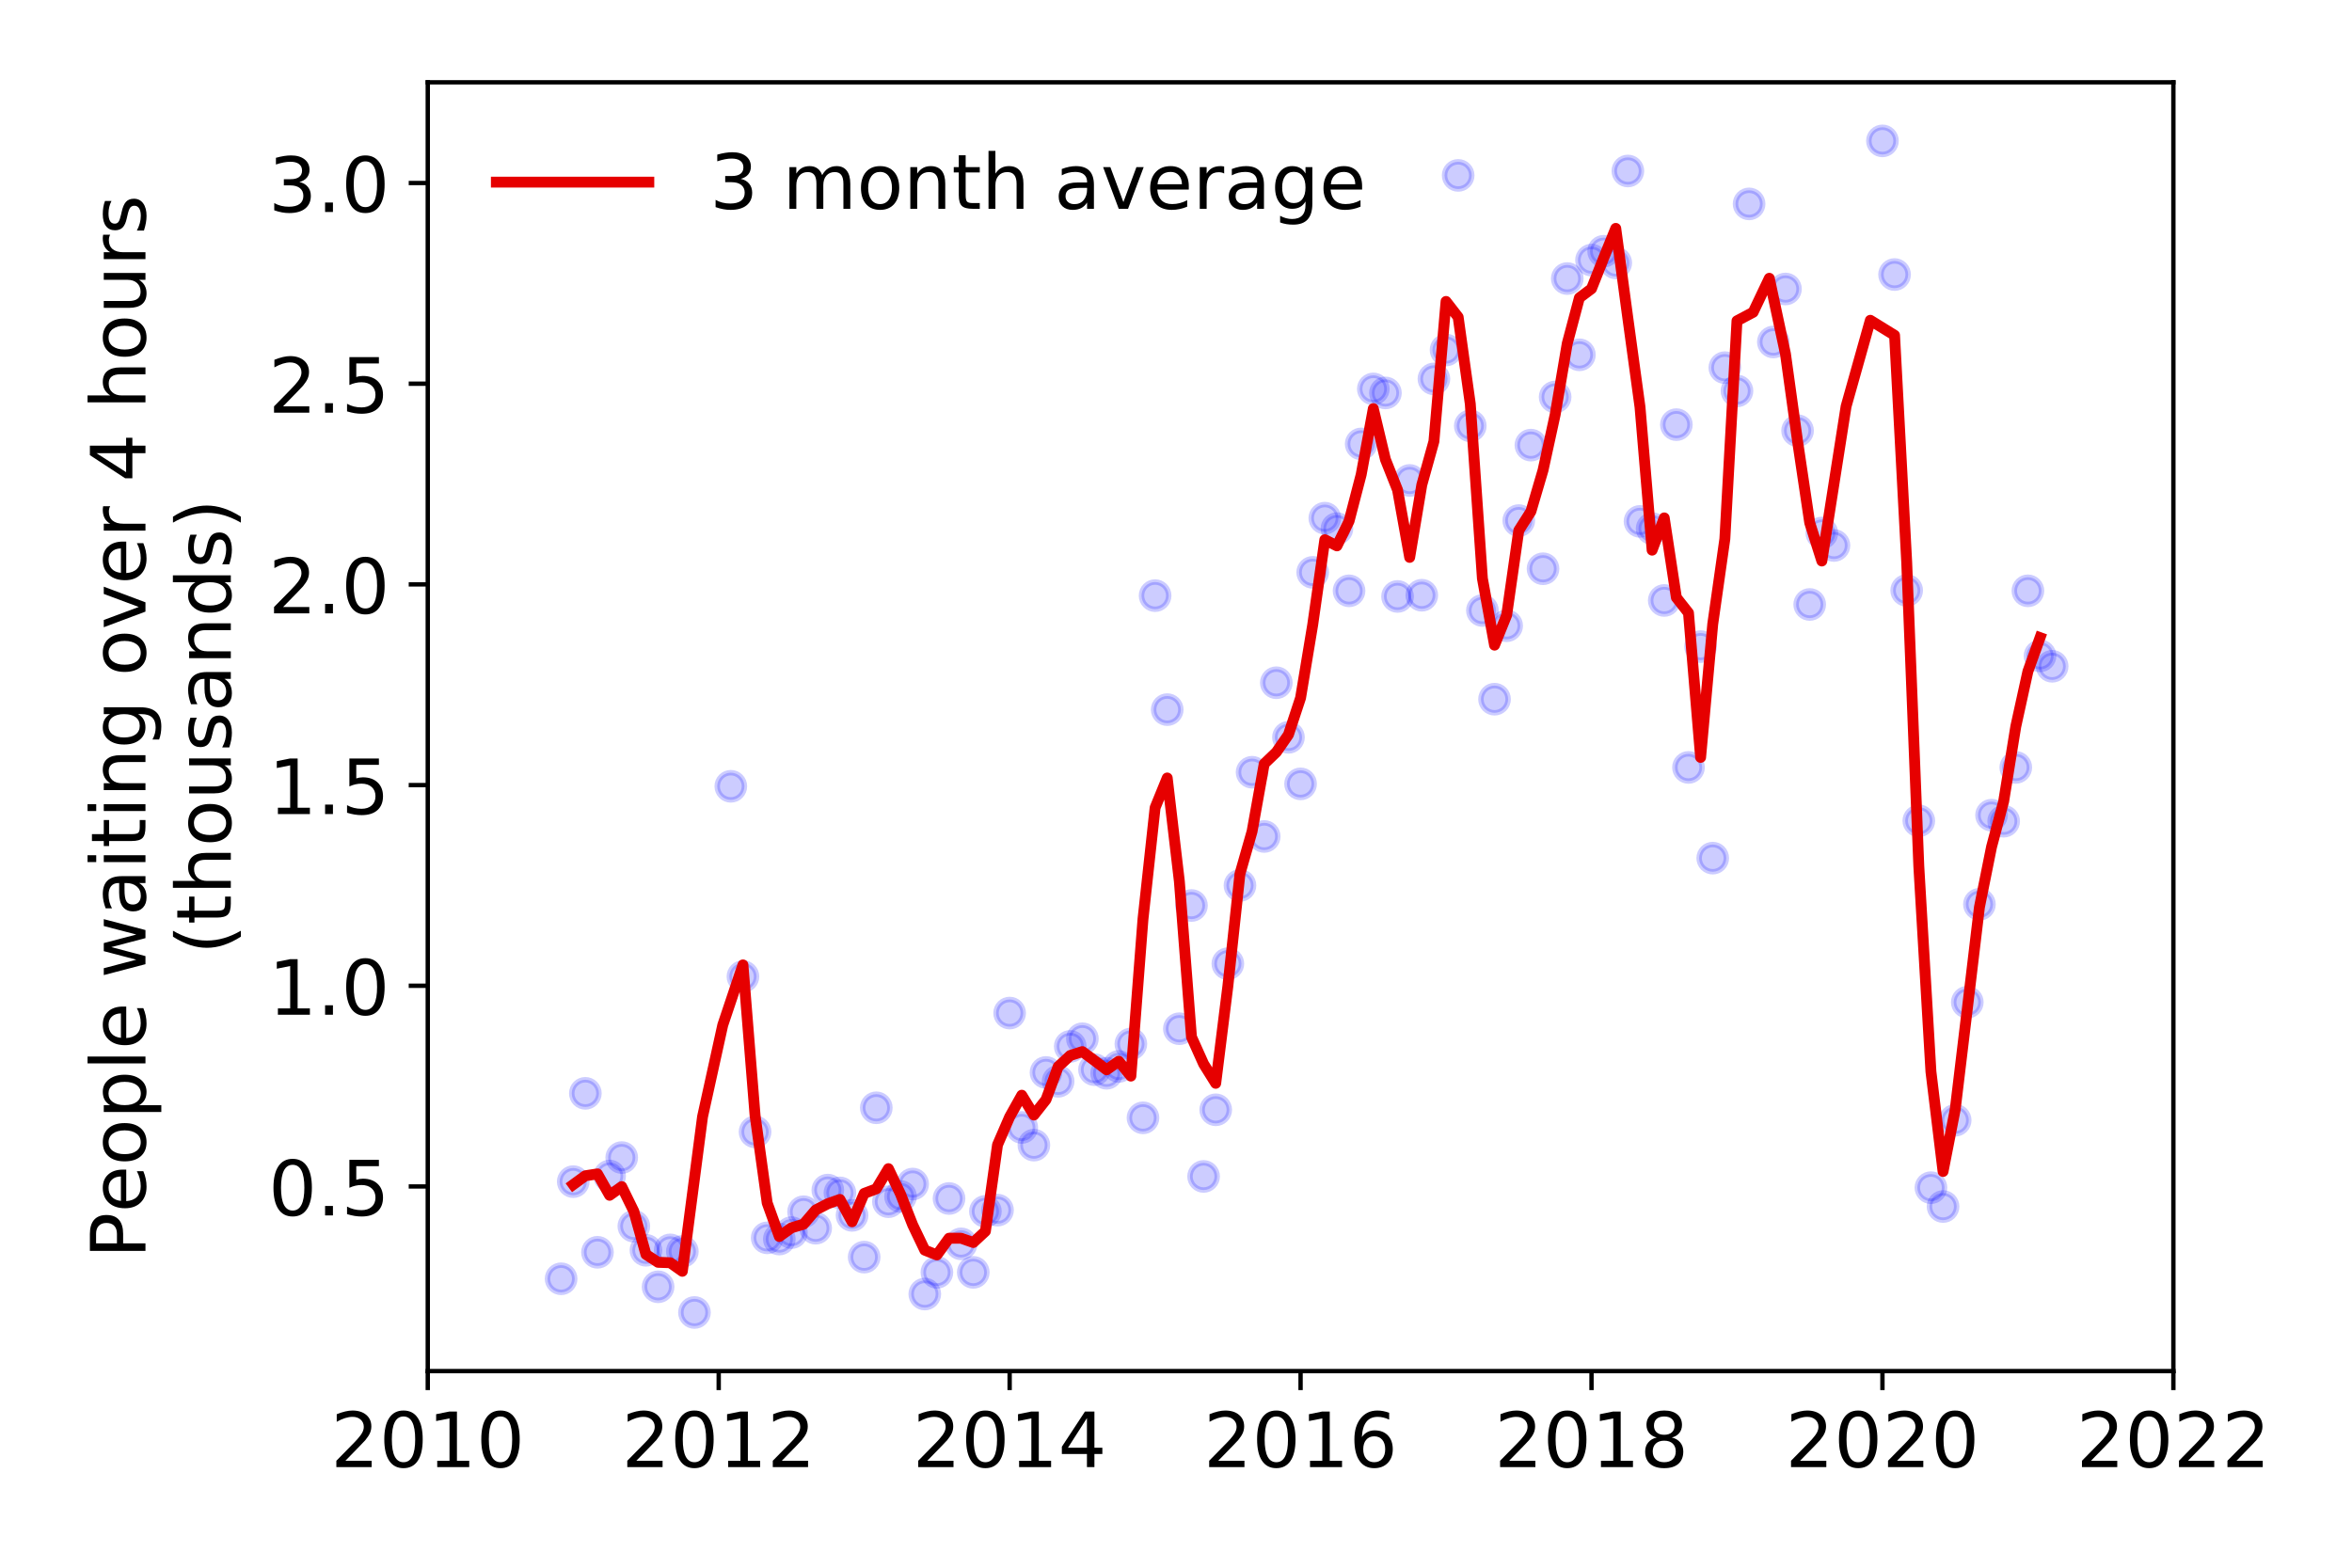 <?xml version="1.0" encoding="utf-8" standalone="no"?>
<!DOCTYPE svg PUBLIC "-//W3C//DTD SVG 1.1//EN"
  "http://www.w3.org/Graphics/SVG/1.1/DTD/svg11.dtd">
<!-- Created with matplotlib (https://matplotlib.org/) -->
<svg height="288pt" version="1.1" viewBox="0 0 432 288" width="432pt" xmlns="http://www.w3.org/2000/svg" xmlns:xlink="http://www.w3.org/1999/xlink">
 <defs>
  <style type="text/css">
*{stroke-linecap:butt;stroke-linejoin:round;}
  </style>
 </defs>
 <g id="figure_1">
  <g id="patch_1">
   <path d="M 0 288 
L 432 288 
L 432 0 
L 0 0 
z
" style="fill:#ffffff;"/>
  </g>
  <g id="axes_1">
   <g id="patch_2">
    <path d="M 78.57 251.88 
L 399.192 251.88 
L 399.192 15.12 
L 78.57 15.12 
z
" style="fill:#ffffff;"/>
   </g>
   <g id="matplotlib.axis_1">
    <g id="xtick_1">
     <g id="line2d_1">
      <defs>
       <path d="M 0 0 
L 0 3.5 
" id="m58d51efdcd" style="stroke:#000000;stroke-width:0.8;"/>
      </defs>
      <g>
       <use style="stroke:#000000;stroke-width:0.8;" x="78.57" xlink:href="#m58d51efdcd" y="251.88"/>
      </g>
     </g>
     <g id="text_1">
      <!-- 2010 -->
      <defs>
       <path d="M 19.188 8.297 
L 53.609 8.297 
L 53.609 0 
L 7.328 0 
L 7.328 8.297 
Q 12.938 14.109 22.625 23.891 
Q 32.328 33.688 34.812 36.531 
Q 39.547 41.844 41.422 45.531 
Q 43.312 49.219 43.312 52.781 
Q 43.312 58.594 39.234 62.25 
Q 35.156 65.922 28.609 65.922 
Q 23.969 65.922 18.812 64.312 
Q 13.672 62.703 7.812 59.422 
L 7.812 69.391 
Q 13.766 71.781 18.938 73 
Q 24.125 74.219 28.422 74.219 
Q 39.75 74.219 46.484 68.547 
Q 53.219 62.891 53.219 53.422 
Q 53.219 48.922 51.531 44.891 
Q 49.859 40.875 45.406 35.406 
Q 44.188 33.984 37.641 27.219 
Q 31.109 20.453 19.188 8.297 
z
" id="DejaVuSans-50"/>
       <path d="M 31.781 66.406 
Q 24.172 66.406 20.328 58.906 
Q 16.5 51.422 16.5 36.375 
Q 16.5 21.391 20.328 13.891 
Q 24.172 6.391 31.781 6.391 
Q 39.453 6.391 43.281 13.891 
Q 47.125 21.391 47.125 36.375 
Q 47.125 51.422 43.281 58.906 
Q 39.453 66.406 31.781 66.406 
z
M 31.781 74.219 
Q 44.047 74.219 50.516 64.516 
Q 56.984 54.828 56.984 36.375 
Q 56.984 17.969 50.516 8.266 
Q 44.047 -1.422 31.781 -1.422 
Q 19.531 -1.422 13.062 8.266 
Q 6.594 17.969 6.594 36.375 
Q 6.594 54.828 13.062 64.516 
Q 19.531 74.219 31.781 74.219 
z
" id="DejaVuSans-48"/>
       <path d="M 12.406 8.297 
L 28.516 8.297 
L 28.516 63.922 
L 10.984 60.406 
L 10.984 69.391 
L 28.422 72.906 
L 38.281 72.906 
L 38.281 8.297 
L 54.391 8.297 
L 54.391 0 
L 12.406 0 
z
" id="DejaVuSans-49"/>
      </defs>
      <g transform="translate(60.755 269.518)scale(0.14 -0.14)">
       <use xlink:href="#DejaVuSans-50"/>
       <use x="63.623" xlink:href="#DejaVuSans-48"/>
       <use x="127.246" xlink:href="#DejaVuSans-49"/>
       <use x="190.869" xlink:href="#DejaVuSans-48"/>
      </g>
     </g>
    </g>
    <g id="xtick_2">
     <g id="line2d_2">
      <g>
       <use style="stroke:#000000;stroke-width:0.8;" x="132.007" xlink:href="#m58d51efdcd" y="251.88"/>
      </g>
     </g>
     <g id="text_2">
      <!-- 2012 -->
      <g transform="translate(114.192 269.518)scale(0.14 -0.14)">
       <use xlink:href="#DejaVuSans-50"/>
       <use x="63.623" xlink:href="#DejaVuSans-48"/>
       <use x="127.246" xlink:href="#DejaVuSans-49"/>
       <use x="190.869" xlink:href="#DejaVuSans-50"/>
      </g>
     </g>
    </g>
    <g id="xtick_3">
     <g id="line2d_3">
      <g>
       <use style="stroke:#000000;stroke-width:0.8;" x="185.444" xlink:href="#m58d51efdcd" y="251.88"/>
      </g>
     </g>
     <g id="text_3">
      <!-- 2014 -->
      <defs>
       <path d="M 37.797 64.312 
L 12.891 25.391 
L 37.797 25.391 
z
M 35.203 72.906 
L 47.609 72.906 
L 47.609 25.391 
L 58.016 25.391 
L 58.016 17.188 
L 47.609 17.188 
L 47.609 0 
L 37.797 0 
L 37.797 17.188 
L 4.891 17.188 
L 4.891 26.703 
z
" id="DejaVuSans-52"/>
      </defs>
      <g transform="translate(167.629 269.518)scale(0.14 -0.14)">
       <use xlink:href="#DejaVuSans-50"/>
       <use x="63.623" xlink:href="#DejaVuSans-48"/>
       <use x="127.246" xlink:href="#DejaVuSans-49"/>
       <use x="190.869" xlink:href="#DejaVuSans-52"/>
      </g>
     </g>
    </g>
    <g id="xtick_4">
     <g id="line2d_4">
      <g>
       <use style="stroke:#000000;stroke-width:0.8;" x="238.881" xlink:href="#m58d51efdcd" y="251.88"/>
      </g>
     </g>
     <g id="text_4">
      <!-- 2016 -->
      <defs>
       <path d="M 33.016 40.375 
Q 26.375 40.375 22.484 35.828 
Q 18.609 31.297 18.609 23.391 
Q 18.609 15.531 22.484 10.953 
Q 26.375 6.391 33.016 6.391 
Q 39.656 6.391 43.531 10.953 
Q 47.406 15.531 47.406 23.391 
Q 47.406 31.297 43.531 35.828 
Q 39.656 40.375 33.016 40.375 
z
M 52.594 71.297 
L 52.594 62.312 
Q 48.875 64.062 45.094 64.984 
Q 41.312 65.922 37.594 65.922 
Q 27.828 65.922 22.672 59.328 
Q 17.531 52.734 16.797 39.406 
Q 19.672 43.656 24.016 45.922 
Q 28.375 48.188 33.594 48.188 
Q 44.578 48.188 50.953 41.516 
Q 57.328 34.859 57.328 23.391 
Q 57.328 12.156 50.688 5.359 
Q 44.047 -1.422 33.016 -1.422 
Q 20.359 -1.422 13.672 8.266 
Q 6.984 17.969 6.984 36.375 
Q 6.984 53.656 15.188 63.938 
Q 23.391 74.219 37.203 74.219 
Q 40.922 74.219 44.703 73.484 
Q 48.484 72.75 52.594 71.297 
z
" id="DejaVuSans-54"/>
      </defs>
      <g transform="translate(221.066 269.518)scale(0.14 -0.14)">
       <use xlink:href="#DejaVuSans-50"/>
       <use x="63.623" xlink:href="#DejaVuSans-48"/>
       <use x="127.246" xlink:href="#DejaVuSans-49"/>
       <use x="190.869" xlink:href="#DejaVuSans-54"/>
      </g>
     </g>
    </g>
    <g id="xtick_5">
     <g id="line2d_5">
      <g>
       <use style="stroke:#000000;stroke-width:0.8;" x="292.318" xlink:href="#m58d51efdcd" y="251.88"/>
      </g>
     </g>
     <g id="text_5">
      <!-- 2018 -->
      <defs>
       <path d="M 31.781 34.625 
Q 24.75 34.625 20.719 30.859 
Q 16.703 27.094 16.703 20.516 
Q 16.703 13.922 20.719 10.156 
Q 24.75 6.391 31.781 6.391 
Q 38.812 6.391 42.859 10.172 
Q 46.922 13.969 46.922 20.516 
Q 46.922 27.094 42.891 30.859 
Q 38.875 34.625 31.781 34.625 
z
M 21.922 38.812 
Q 15.578 40.375 12.031 44.719 
Q 8.5 49.078 8.5 55.328 
Q 8.5 64.062 14.719 69.141 
Q 20.953 74.219 31.781 74.219 
Q 42.672 74.219 48.875 69.141 
Q 55.078 64.062 55.078 55.328 
Q 55.078 49.078 51.531 44.719 
Q 48 40.375 41.703 38.812 
Q 48.828 37.156 52.797 32.312 
Q 56.781 27.484 56.781 20.516 
Q 56.781 9.906 50.312 4.234 
Q 43.844 -1.422 31.781 -1.422 
Q 19.734 -1.422 13.25 4.234 
Q 6.781 9.906 6.781 20.516 
Q 6.781 27.484 10.781 32.312 
Q 14.797 37.156 21.922 38.812 
z
M 18.312 54.391 
Q 18.312 48.734 21.844 45.562 
Q 25.391 42.391 31.781 42.391 
Q 38.141 42.391 41.719 45.562 
Q 45.312 48.734 45.312 54.391 
Q 45.312 60.062 41.719 63.234 
Q 38.141 66.406 31.781 66.406 
Q 25.391 66.406 21.844 63.234 
Q 18.312 60.062 18.312 54.391 
z
" id="DejaVuSans-56"/>
      </defs>
      <g transform="translate(274.503 269.518)scale(0.14 -0.14)">
       <use xlink:href="#DejaVuSans-50"/>
       <use x="63.623" xlink:href="#DejaVuSans-48"/>
       <use x="127.246" xlink:href="#DejaVuSans-49"/>
       <use x="190.869" xlink:href="#DejaVuSans-56"/>
      </g>
     </g>
    </g>
    <g id="xtick_6">
     <g id="line2d_6">
      <g>
       <use style="stroke:#000000;stroke-width:0.8;" x="345.755" xlink:href="#m58d51efdcd" y="251.88"/>
      </g>
     </g>
     <g id="text_6">
      <!-- 2020 -->
      <g transform="translate(327.94 269.518)scale(0.14 -0.14)">
       <use xlink:href="#DejaVuSans-50"/>
       <use x="63.623" xlink:href="#DejaVuSans-48"/>
       <use x="127.246" xlink:href="#DejaVuSans-50"/>
       <use x="190.869" xlink:href="#DejaVuSans-48"/>
      </g>
     </g>
    </g>
    <g id="xtick_7">
     <g id="line2d_7">
      <g>
       <use style="stroke:#000000;stroke-width:0.8;" x="399.192" xlink:href="#m58d51efdcd" y="251.88"/>
      </g>
     </g>
     <g id="text_7">
      <!-- 2022 -->
      <g transform="translate(381.377 269.518)scale(0.14 -0.14)">
       <use xlink:href="#DejaVuSans-50"/>
       <use x="63.623" xlink:href="#DejaVuSans-48"/>
       <use x="127.246" xlink:href="#DejaVuSans-50"/>
       <use x="190.869" xlink:href="#DejaVuSans-50"/>
      </g>
     </g>
    </g>
   </g>
   <g id="matplotlib.axis_2">
    <g id="ytick_1">
     <g id="line2d_8">
      <defs>
       <path d="M 0 0 
L -3.5 0 
" id="mfbdf3257b6" style="stroke:#000000;stroke-width:0.8;"/>
      </defs>
      <g>
       <use style="stroke:#000000;stroke-width:0.8;" x="78.57" xlink:href="#mfbdf3257b6" y="217.965"/>
      </g>
     </g>
     <g id="text_8">
      <!-- 0.5 -->
      <defs>
       <path d="M 10.688 12.406 
L 21 12.406 
L 21 0 
L 10.688 0 
z
" id="DejaVuSans-46"/>
       <path d="M 10.797 72.906 
L 49.516 72.906 
L 49.516 64.594 
L 19.828 64.594 
L 19.828 46.734 
Q 21.969 47.469 24.109 47.828 
Q 26.266 48.188 28.422 48.188 
Q 40.625 48.188 47.75 41.5 
Q 54.891 34.812 54.891 23.391 
Q 54.891 11.625 47.562 5.094 
Q 40.234 -1.422 26.906 -1.422 
Q 22.312 -1.422 17.547 -0.641 
Q 12.797 0.141 7.719 1.703 
L 7.719 11.625 
Q 12.109 9.234 16.797 8.062 
Q 21.484 6.891 26.703 6.891 
Q 35.156 6.891 40.078 11.328 
Q 45.016 15.766 45.016 23.391 
Q 45.016 31 40.078 35.438 
Q 35.156 39.891 26.703 39.891 
Q 22.75 39.891 18.812 39.016 
Q 14.891 38.141 10.797 36.281 
z
" id="DejaVuSans-53"/>
      </defs>
      <g transform="translate(49.306 223.284)scale(0.14 -0.14)">
       <use xlink:href="#DejaVuSans-48"/>
       <use x="63.623" xlink:href="#DejaVuSans-46"/>
       <use x="95.41" xlink:href="#DejaVuSans-53"/>
      </g>
     </g>
    </g>
    <g id="ytick_2">
     <g id="line2d_9">
      <g>
       <use style="stroke:#000000;stroke-width:0.8;" x="78.57" xlink:href="#mfbdf3257b6" y="181.097"/>
      </g>
     </g>
     <g id="text_9">
      <!-- 1.0 -->
      <g transform="translate(49.306 186.416)scale(0.14 -0.14)">
       <use xlink:href="#DejaVuSans-49"/>
       <use x="63.623" xlink:href="#DejaVuSans-46"/>
       <use x="95.41" xlink:href="#DejaVuSans-48"/>
      </g>
     </g>
    </g>
    <g id="ytick_3">
     <g id="line2d_10">
      <g>
       <use style="stroke:#000000;stroke-width:0.8;" x="78.57" xlink:href="#mfbdf3257b6" y="144.229"/>
      </g>
     </g>
     <g id="text_10">
      <!-- 1.5 -->
      <g transform="translate(49.306 149.548)scale(0.14 -0.14)">
       <use xlink:href="#DejaVuSans-49"/>
       <use x="63.623" xlink:href="#DejaVuSans-46"/>
       <use x="95.41" xlink:href="#DejaVuSans-53"/>
      </g>
     </g>
    </g>
    <g id="ytick_4">
     <g id="line2d_11">
      <g>
       <use style="stroke:#000000;stroke-width:0.8;" x="78.57" xlink:href="#mfbdf3257b6" y="107.36"/>
      </g>
     </g>
     <g id="text_11">
      <!-- 2.0 -->
      <g transform="translate(49.306 112.679)scale(0.14 -0.14)">
       <use xlink:href="#DejaVuSans-50"/>
       <use x="63.623" xlink:href="#DejaVuSans-46"/>
       <use x="95.41" xlink:href="#DejaVuSans-48"/>
      </g>
     </g>
    </g>
    <g id="ytick_5">
     <g id="line2d_12">
      <g>
       <use style="stroke:#000000;stroke-width:0.8;" x="78.57" xlink:href="#mfbdf3257b6" y="70.492"/>
      </g>
     </g>
     <g id="text_12">
      <!-- 2.5 -->
      <g transform="translate(49.306 75.811)scale(0.14 -0.14)">
       <use xlink:href="#DejaVuSans-50"/>
       <use x="63.623" xlink:href="#DejaVuSans-46"/>
       <use x="95.41" xlink:href="#DejaVuSans-53"/>
      </g>
     </g>
    </g>
    <g id="ytick_6">
     <g id="line2d_13">
      <g>
       <use style="stroke:#000000;stroke-width:0.8;" x="78.57" xlink:href="#mfbdf3257b6" y="33.624"/>
      </g>
     </g>
     <g id="text_13">
      <!-- 3.0 -->
      <defs>
       <path d="M 40.578 39.312 
Q 47.656 37.797 51.625 33 
Q 55.609 28.219 55.609 21.188 
Q 55.609 10.406 48.188 4.484 
Q 40.766 -1.422 27.094 -1.422 
Q 22.516 -1.422 17.656 -0.516 
Q 12.797 0.391 7.625 2.203 
L 7.625 11.719 
Q 11.719 9.328 16.594 8.109 
Q 21.484 6.891 26.812 6.891 
Q 36.078 6.891 40.938 10.547 
Q 45.797 14.203 45.797 21.188 
Q 45.797 27.641 41.281 31.266 
Q 36.766 34.906 28.719 34.906 
L 20.219 34.906 
L 20.219 43.016 
L 29.109 43.016 
Q 36.375 43.016 40.234 45.922 
Q 44.094 48.828 44.094 54.297 
Q 44.094 59.906 40.109 62.906 
Q 36.141 65.922 28.719 65.922 
Q 24.656 65.922 20.016 65.031 
Q 15.375 64.156 9.812 62.312 
L 9.812 71.094 
Q 15.438 72.656 20.344 73.438 
Q 25.25 74.219 29.594 74.219 
Q 40.828 74.219 47.359 69.109 
Q 53.906 64.016 53.906 55.328 
Q 53.906 49.266 50.438 45.094 
Q 46.969 40.922 40.578 39.312 
z
" id="DejaVuSans-51"/>
      </defs>
      <g transform="translate(49.306 38.943)scale(0.14 -0.14)">
       <use xlink:href="#DejaVuSans-51"/>
       <use x="63.623" xlink:href="#DejaVuSans-46"/>
       <use x="95.41" xlink:href="#DejaVuSans-48"/>
      </g>
     </g>
    </g>
    <g id="text_14">
     <!-- People waiting over 4 hours -->
     <defs>
      <path d="M 19.672 64.797 
L 19.672 37.406 
L 32.078 37.406 
Q 38.969 37.406 42.719 40.969 
Q 46.484 44.531 46.484 51.125 
Q 46.484 57.672 42.719 61.234 
Q 38.969 64.797 32.078 64.797 
z
M 9.812 72.906 
L 32.078 72.906 
Q 44.344 72.906 50.609 67.359 
Q 56.891 61.812 56.891 51.125 
Q 56.891 40.328 50.609 34.812 
Q 44.344 29.297 32.078 29.297 
L 19.672 29.297 
L 19.672 0 
L 9.812 0 
z
" id="DejaVuSans-80"/>
      <path d="M 56.203 29.594 
L 56.203 25.203 
L 14.891 25.203 
Q 15.484 15.922 20.484 11.062 
Q 25.484 6.203 34.422 6.203 
Q 39.594 6.203 44.453 7.469 
Q 49.312 8.734 54.109 11.281 
L 54.109 2.781 
Q 49.266 0.734 44.188 -0.344 
Q 39.109 -1.422 33.891 -1.422 
Q 20.797 -1.422 13.156 6.188 
Q 5.516 13.812 5.516 26.812 
Q 5.516 40.234 12.766 48.109 
Q 20.016 56 32.328 56 
Q 43.359 56 49.781 48.891 
Q 56.203 41.797 56.203 29.594 
z
M 47.219 32.234 
Q 47.125 39.594 43.094 43.984 
Q 39.062 48.391 32.422 48.391 
Q 24.906 48.391 20.391 44.141 
Q 15.875 39.891 15.188 32.172 
z
" id="DejaVuSans-101"/>
      <path d="M 30.609 48.391 
Q 23.391 48.391 19.188 42.75 
Q 14.984 37.109 14.984 27.297 
Q 14.984 17.484 19.156 11.844 
Q 23.344 6.203 30.609 6.203 
Q 37.797 6.203 41.984 11.859 
Q 46.188 17.531 46.188 27.297 
Q 46.188 37.016 41.984 42.703 
Q 37.797 48.391 30.609 48.391 
z
M 30.609 56 
Q 42.328 56 49.016 48.375 
Q 55.719 40.766 55.719 27.297 
Q 55.719 13.875 49.016 6.219 
Q 42.328 -1.422 30.609 -1.422 
Q 18.844 -1.422 12.172 6.219 
Q 5.516 13.875 5.516 27.297 
Q 5.516 40.766 12.172 48.375 
Q 18.844 56 30.609 56 
z
" id="DejaVuSans-111"/>
      <path d="M 18.109 8.203 
L 18.109 -20.797 
L 9.078 -20.797 
L 9.078 54.688 
L 18.109 54.688 
L 18.109 46.391 
Q 20.953 51.266 25.266 53.625 
Q 29.594 56 35.594 56 
Q 45.562 56 51.781 48.094 
Q 58.016 40.188 58.016 27.297 
Q 58.016 14.406 51.781 6.484 
Q 45.562 -1.422 35.594 -1.422 
Q 29.594 -1.422 25.266 0.953 
Q 20.953 3.328 18.109 8.203 
z
M 48.688 27.297 
Q 48.688 37.203 44.609 42.844 
Q 40.531 48.484 33.406 48.484 
Q 26.266 48.484 22.188 42.844 
Q 18.109 37.203 18.109 27.297 
Q 18.109 17.391 22.188 11.75 
Q 26.266 6.109 33.406 6.109 
Q 40.531 6.109 44.609 11.75 
Q 48.688 17.391 48.688 27.297 
z
" id="DejaVuSans-112"/>
      <path d="M 9.422 75.984 
L 18.406 75.984 
L 18.406 0 
L 9.422 0 
z
" id="DejaVuSans-108"/>
      <path id="DejaVuSans-32"/>
      <path d="M 4.203 54.688 
L 13.188 54.688 
L 24.422 12.016 
L 35.594 54.688 
L 46.188 54.688 
L 57.422 12.016 
L 68.609 54.688 
L 77.594 54.688 
L 63.281 0 
L 52.688 0 
L 40.922 44.828 
L 29.109 0 
L 18.5 0 
z
" id="DejaVuSans-119"/>
      <path d="M 34.281 27.484 
Q 23.391 27.484 19.188 25 
Q 14.984 22.516 14.984 16.5 
Q 14.984 11.719 18.141 8.906 
Q 21.297 6.109 26.703 6.109 
Q 34.188 6.109 38.703 11.406 
Q 43.219 16.703 43.219 25.484 
L 43.219 27.484 
z
M 52.203 31.203 
L 52.203 0 
L 43.219 0 
L 43.219 8.297 
Q 40.141 3.328 35.547 0.953 
Q 30.953 -1.422 24.312 -1.422 
Q 15.922 -1.422 10.953 3.297 
Q 6 8.016 6 15.922 
Q 6 25.141 12.172 29.828 
Q 18.359 34.516 30.609 34.516 
L 43.219 34.516 
L 43.219 35.406 
Q 43.219 41.609 39.141 45 
Q 35.062 48.391 27.688 48.391 
Q 23 48.391 18.547 47.266 
Q 14.109 46.141 10.016 43.891 
L 10.016 52.203 
Q 14.938 54.109 19.578 55.047 
Q 24.219 56 28.609 56 
Q 40.484 56 46.344 49.844 
Q 52.203 43.703 52.203 31.203 
z
" id="DejaVuSans-97"/>
      <path d="M 9.422 54.688 
L 18.406 54.688 
L 18.406 0 
L 9.422 0 
z
M 9.422 75.984 
L 18.406 75.984 
L 18.406 64.594 
L 9.422 64.594 
z
" id="DejaVuSans-105"/>
      <path d="M 18.312 70.219 
L 18.312 54.688 
L 36.812 54.688 
L 36.812 47.703 
L 18.312 47.703 
L 18.312 18.016 
Q 18.312 11.328 20.141 9.422 
Q 21.969 7.516 27.594 7.516 
L 36.812 7.516 
L 36.812 0 
L 27.594 0 
Q 17.188 0 13.234 3.875 
Q 9.281 7.766 9.281 18.016 
L 9.281 47.703 
L 2.688 47.703 
L 2.688 54.688 
L 9.281 54.688 
L 9.281 70.219 
z
" id="DejaVuSans-116"/>
      <path d="M 54.891 33.016 
L 54.891 0 
L 45.906 0 
L 45.906 32.719 
Q 45.906 40.484 42.875 44.328 
Q 39.844 48.188 33.797 48.188 
Q 26.516 48.188 22.312 43.547 
Q 18.109 38.922 18.109 30.906 
L 18.109 0 
L 9.078 0 
L 9.078 54.688 
L 18.109 54.688 
L 18.109 46.188 
Q 21.344 51.125 25.703 53.562 
Q 30.078 56 35.797 56 
Q 45.219 56 50.047 50.172 
Q 54.891 44.344 54.891 33.016 
z
" id="DejaVuSans-110"/>
      <path d="M 45.406 27.984 
Q 45.406 37.75 41.375 43.109 
Q 37.359 48.484 30.078 48.484 
Q 22.859 48.484 18.828 43.109 
Q 14.797 37.75 14.797 27.984 
Q 14.797 18.266 18.828 12.891 
Q 22.859 7.516 30.078 7.516 
Q 37.359 7.516 41.375 12.891 
Q 45.406 18.266 45.406 27.984 
z
M 54.391 6.781 
Q 54.391 -7.172 48.188 -13.984 
Q 42 -20.797 29.203 -20.797 
Q 24.469 -20.797 20.266 -20.094 
Q 16.062 -19.391 12.109 -17.922 
L 12.109 -9.188 
Q 16.062 -11.328 19.922 -12.344 
Q 23.781 -13.375 27.781 -13.375 
Q 36.625 -13.375 41.016 -8.766 
Q 45.406 -4.156 45.406 5.172 
L 45.406 9.625 
Q 42.625 4.781 38.281 2.391 
Q 33.938 0 27.875 0 
Q 17.828 0 11.672 7.656 
Q 5.516 15.328 5.516 27.984 
Q 5.516 40.672 11.672 48.328 
Q 17.828 56 27.875 56 
Q 33.938 56 38.281 53.609 
Q 42.625 51.219 45.406 46.391 
L 45.406 54.688 
L 54.391 54.688 
z
" id="DejaVuSans-103"/>
      <path d="M 2.984 54.688 
L 12.5 54.688 
L 29.594 8.797 
L 46.688 54.688 
L 56.203 54.688 
L 35.688 0 
L 23.484 0 
z
" id="DejaVuSans-118"/>
      <path d="M 41.109 46.297 
Q 39.594 47.172 37.812 47.578 
Q 36.031 48 33.891 48 
Q 26.266 48 22.188 43.047 
Q 18.109 38.094 18.109 28.812 
L 18.109 0 
L 9.078 0 
L 9.078 54.688 
L 18.109 54.688 
L 18.109 46.188 
Q 20.953 51.172 25.484 53.578 
Q 30.031 56 36.531 56 
Q 37.453 56 38.578 55.875 
Q 39.703 55.766 41.062 55.516 
z
" id="DejaVuSans-114"/>
      <path d="M 54.891 33.016 
L 54.891 0 
L 45.906 0 
L 45.906 32.719 
Q 45.906 40.484 42.875 44.328 
Q 39.844 48.188 33.797 48.188 
Q 26.516 48.188 22.312 43.547 
Q 18.109 38.922 18.109 30.906 
L 18.109 0 
L 9.078 0 
L 9.078 75.984 
L 18.109 75.984 
L 18.109 46.188 
Q 21.344 51.125 25.703 53.562 
Q 30.078 56 35.797 56 
Q 45.219 56 50.047 50.172 
Q 54.891 44.344 54.891 33.016 
z
" id="DejaVuSans-104"/>
      <path d="M 8.5 21.578 
L 8.5 54.688 
L 17.484 54.688 
L 17.484 21.922 
Q 17.484 14.156 20.5 10.266 
Q 23.531 6.391 29.594 6.391 
Q 36.859 6.391 41.078 11.031 
Q 45.312 15.672 45.312 23.688 
L 45.312 54.688 
L 54.297 54.688 
L 54.297 0 
L 45.312 0 
L 45.312 8.406 
Q 42.047 3.422 37.719 1 
Q 33.406 -1.422 27.688 -1.422 
Q 18.266 -1.422 13.375 4.438 
Q 8.5 10.297 8.5 21.578 
z
M 31.109 56 
z
" id="DejaVuSans-117"/>
      <path d="M 44.281 53.078 
L 44.281 44.578 
Q 40.484 46.531 36.375 47.5 
Q 32.281 48.484 27.875 48.484 
Q 21.188 48.484 17.844 46.438 
Q 14.5 44.391 14.5 40.281 
Q 14.5 37.156 16.891 35.375 
Q 19.281 33.594 26.516 31.984 
L 29.594 31.297 
Q 39.156 29.25 43.188 25.516 
Q 47.219 21.781 47.219 15.094 
Q 47.219 7.469 41.188 3.016 
Q 35.156 -1.422 24.609 -1.422 
Q 20.219 -1.422 15.453 -0.562 
Q 10.688 0.297 5.422 2 
L 5.422 11.281 
Q 10.406 8.688 15.234 7.391 
Q 20.062 6.109 24.812 6.109 
Q 31.156 6.109 34.562 8.281 
Q 37.984 10.453 37.984 14.406 
Q 37.984 18.062 35.516 20.016 
Q 33.062 21.969 24.703 23.781 
L 21.578 24.516 
Q 13.234 26.266 9.516 29.906 
Q 5.812 33.547 5.812 39.891 
Q 5.812 47.609 11.281 51.797 
Q 16.75 56 26.812 56 
Q 31.781 56 36.172 55.266 
Q 40.578 54.547 44.281 53.078 
z
" id="DejaVuSans-115"/>
     </defs>
     <g transform="translate(26.717 231.175)rotate(-90)scale(0.14 -0.14)">
      <use xlink:href="#DejaVuSans-80"/>
      <use x="60.256" xlink:href="#DejaVuSans-101"/>
      <use x="121.779" xlink:href="#DejaVuSans-111"/>
      <use x="182.961" xlink:href="#DejaVuSans-112"/>
      <use x="246.438" xlink:href="#DejaVuSans-108"/>
      <use x="274.221" xlink:href="#DejaVuSans-101"/>
      <use x="335.744" xlink:href="#DejaVuSans-32"/>
      <use x="367.531" xlink:href="#DejaVuSans-119"/>
      <use x="449.318" xlink:href="#DejaVuSans-97"/>
      <use x="510.598" xlink:href="#DejaVuSans-105"/>
      <use x="538.381" xlink:href="#DejaVuSans-116"/>
      <use x="577.59" xlink:href="#DejaVuSans-105"/>
      <use x="605.373" xlink:href="#DejaVuSans-110"/>
      <use x="668.752" xlink:href="#DejaVuSans-103"/>
      <use x="732.229" xlink:href="#DejaVuSans-32"/>
      <use x="764.016" xlink:href="#DejaVuSans-111"/>
      <use x="825.197" xlink:href="#DejaVuSans-118"/>
      <use x="884.377" xlink:href="#DejaVuSans-101"/>
      <use x="945.9" xlink:href="#DejaVuSans-114"/>
      <use x="987.014" xlink:href="#DejaVuSans-32"/>
      <use x="1018.801" xlink:href="#DejaVuSans-52"/>
      <use x="1082.424" xlink:href="#DejaVuSans-32"/>
      <use x="1114.211" xlink:href="#DejaVuSans-104"/>
      <use x="1177.59" xlink:href="#DejaVuSans-111"/>
      <use x="1238.771" xlink:href="#DejaVuSans-117"/>
      <use x="1302.15" xlink:href="#DejaVuSans-114"/>
      <use x="1343.264" xlink:href="#DejaVuSans-115"/>
     </g>
     <!-- (thousands) -->
     <defs>
      <path d="M 31 75.875 
Q 24.469 64.656 21.281 53.656 
Q 18.109 42.672 18.109 31.391 
Q 18.109 20.125 21.312 9.062 
Q 24.516 -2 31 -13.188 
L 23.188 -13.188 
Q 15.875 -1.703 12.234 9.375 
Q 8.594 20.453 8.594 31.391 
Q 8.594 42.281 12.203 53.312 
Q 15.828 64.359 23.188 75.875 
z
" id="DejaVuSans-40"/>
      <path d="M 45.406 46.391 
L 45.406 75.984 
L 54.391 75.984 
L 54.391 0 
L 45.406 0 
L 45.406 8.203 
Q 42.578 3.328 38.25 0.953 
Q 33.938 -1.422 27.875 -1.422 
Q 17.969 -1.422 11.734 6.484 
Q 5.516 14.406 5.516 27.297 
Q 5.516 40.188 11.734 48.094 
Q 17.969 56 27.875 56 
Q 33.938 56 38.25 53.625 
Q 42.578 51.266 45.406 46.391 
z
M 14.797 27.297 
Q 14.797 17.391 18.875 11.75 
Q 22.953 6.109 30.078 6.109 
Q 37.203 6.109 41.297 11.75 
Q 45.406 17.391 45.406 27.297 
Q 45.406 37.203 41.297 42.844 
Q 37.203 48.484 30.078 48.484 
Q 22.953 48.484 18.875 42.844 
Q 14.797 37.203 14.797 27.297 
z
" id="DejaVuSans-100"/>
      <path d="M 8.016 75.875 
L 15.828 75.875 
Q 23.141 64.359 26.781 53.312 
Q 30.422 42.281 30.422 31.391 
Q 30.422 20.453 26.781 9.375 
Q 23.141 -1.703 15.828 -13.188 
L 8.016 -13.188 
Q 14.5 -2 17.703 9.062 
Q 20.906 20.125 20.906 31.391 
Q 20.906 42.672 17.703 53.656 
Q 14.5 64.656 8.016 75.875 
z
" id="DejaVuSans-41"/>
     </defs>
     <g transform="translate(42.394 175.325)rotate(-90)scale(0.14 -0.14)">
      <use xlink:href="#DejaVuSans-40"/>
      <use x="39.014" xlink:href="#DejaVuSans-116"/>
      <use x="78.223" xlink:href="#DejaVuSans-104"/>
      <use x="141.602" xlink:href="#DejaVuSans-111"/>
      <use x="202.783" xlink:href="#DejaVuSans-117"/>
      <use x="266.162" xlink:href="#DejaVuSans-115"/>
      <use x="318.262" xlink:href="#DejaVuSans-97"/>
      <use x="379.541" xlink:href="#DejaVuSans-110"/>
      <use x="442.92" xlink:href="#DejaVuSans-100"/>
      <use x="506.396" xlink:href="#DejaVuSans-115"/>
      <use x="558.496" xlink:href="#DejaVuSans-41"/>
     </g>
    </g>
   </g>
   <g id="line2d_14">
    <defs>
     <path d="M 0 2.5 
C 0.663 2.5 1.299 2.237 1.768 1.768 
C 2.237 1.299 2.5 0.663 2.5 0 
C 2.5 -0.663 2.237 -1.299 1.768 -1.768 
C 1.299 -2.237 0.663 -2.5 0 -2.5 
C -0.663 -2.5 -1.299 -2.237 -1.768 -1.768 
C -2.237 -1.299 -2.5 -0.663 -2.5 0 
C -2.5 0.663 -2.237 1.299 -1.768 1.768 
C -1.299 2.237 -0.663 2.5 0 2.5 
z
" id="m62087a1cac" style="stroke:#0000ff;stroke-opacity:0.2;"/>
    </defs>
    <g clip-path="url(#pe321b6fa38)">
     <use style="fill:#0000ff;fill-opacity:0.2;stroke:#0000ff;stroke-opacity:0.2;" x="376.927" xlink:href="#m62087a1cac" y="122.403"/>
     <use style="fill:#0000ff;fill-opacity:0.2;stroke:#0000ff;stroke-opacity:0.2;" x="374.701" xlink:href="#m62087a1cac" y="120.486"/>
     <use style="fill:#0000ff;fill-opacity:0.2;stroke:#0000ff;stroke-opacity:0.2;" x="372.474" xlink:href="#m62087a1cac" y="108.54"/>
     <use style="fill:#0000ff;fill-opacity:0.2;stroke:#0000ff;stroke-opacity:0.2;" x="370.247" xlink:href="#m62087a1cac" y="140.984"/>
     <use style="fill:#0000ff;fill-opacity:0.2;stroke:#0000ff;stroke-opacity:0.2;" x="368.021" xlink:href="#m62087a1cac" y="150.865"/>
     <use style="fill:#0000ff;fill-opacity:0.2;stroke:#0000ff;stroke-opacity:0.2;" x="365.794" xlink:href="#m62087a1cac" y="149.759"/>
     <use style="fill:#0000ff;fill-opacity:0.2;stroke:#0000ff;stroke-opacity:0.2;" x="363.568" xlink:href="#m62087a1cac" y="166.128"/>
     <use style="fill:#0000ff;fill-opacity:0.2;stroke:#0000ff;stroke-opacity:0.2;" x="361.341" xlink:href="#m62087a1cac" y="184.12"/>
     <use style="fill:#0000ff;fill-opacity:0.2;stroke:#0000ff;stroke-opacity:0.2;" x="359.115" xlink:href="#m62087a1cac" y="205.798"/>
     <use style="fill:#0000ff;fill-opacity:0.2;stroke:#0000ff;stroke-opacity:0.2;" x="356.888" xlink:href="#m62087a1cac" y="221.652"/>
     <use style="fill:#0000ff;fill-opacity:0.2;stroke:#0000ff;stroke-opacity:0.2;" x="354.662" xlink:href="#m62087a1cac" y="218.186"/>
     <use style="fill:#0000ff;fill-opacity:0.2;stroke:#0000ff;stroke-opacity:0.2;" x="352.435" xlink:href="#m62087a1cac" y="150.791"/>
     <use style="fill:#0000ff;fill-opacity:0.2;stroke:#0000ff;stroke-opacity:0.2;" x="350.209" xlink:href="#m62087a1cac" y="108.467"/>
     <use style="fill:#0000ff;fill-opacity:0.2;stroke:#0000ff;stroke-opacity:0.2;" x="347.982" xlink:href="#m62087a1cac" y="50.436"/>
     <use style="fill:#0000ff;fill-opacity:0.2;stroke:#0000ff;stroke-opacity:0.2;" x="345.755" xlink:href="#m62087a1cac" y="25.882"/>
     <use style="fill:#0000ff;fill-opacity:0.2;stroke:#0000ff;stroke-opacity:0.2;" x="336.849" xlink:href="#m62087a1cac" y="100.208"/>
     <use style="fill:#0000ff;fill-opacity:0.2;stroke:#0000ff;stroke-opacity:0.2;" x="334.623" xlink:href="#m62087a1cac" y="97.922"/>
     <use style="fill:#0000ff;fill-opacity:0.2;stroke:#0000ff;stroke-opacity:0.2;" x="332.396" xlink:href="#m62087a1cac" y="111.047"/>
     <use style="fill:#0000ff;fill-opacity:0.2;stroke:#0000ff;stroke-opacity:0.2;" x="330.17" xlink:href="#m62087a1cac" y="79.119"/>
     <use style="fill:#0000ff;fill-opacity:0.2;stroke:#0000ff;stroke-opacity:0.2;" x="327.943" xlink:href="#m62087a1cac" y="53.091"/>
     <use style="fill:#0000ff;fill-opacity:0.2;stroke:#0000ff;stroke-opacity:0.2;" x="325.717" xlink:href="#m62087a1cac" y="62.824"/>
     <use style="fill:#0000ff;fill-opacity:0.2;stroke:#0000ff;stroke-opacity:0.2;" x="321.263" xlink:href="#m62087a1cac" y="37.458"/>
     <use style="fill:#0000ff;fill-opacity:0.2;stroke:#0000ff;stroke-opacity:0.2;" x="319.037" xlink:href="#m62087a1cac" y="71.82"/>
     <use style="fill:#0000ff;fill-opacity:0.2;stroke:#0000ff;stroke-opacity:0.2;" x="316.81" xlink:href="#m62087a1cac" y="67.543"/>
     <use style="fill:#0000ff;fill-opacity:0.2;stroke:#0000ff;stroke-opacity:0.2;" x="314.584" xlink:href="#m62087a1cac" y="157.649"/>
     <use style="fill:#0000ff;fill-opacity:0.2;stroke:#0000ff;stroke-opacity:0.2;" x="312.357" xlink:href="#m62087a1cac" y="118.79"/>
     <use style="fill:#0000ff;fill-opacity:0.2;stroke:#0000ff;stroke-opacity:0.2;" x="310.131" xlink:href="#m62087a1cac" y="140.984"/>
     <use style="fill:#0000ff;fill-opacity:0.2;stroke:#0000ff;stroke-opacity:0.2;" x="307.904" xlink:href="#m62087a1cac" y="78.013"/>
     <use style="fill:#0000ff;fill-opacity:0.2;stroke:#0000ff;stroke-opacity:0.2;" x="305.678" xlink:href="#m62087a1cac" y="110.31"/>
     <use style="fill:#0000ff;fill-opacity:0.2;stroke:#0000ff;stroke-opacity:0.2;" x="303.451" xlink:href="#m62087a1cac" y="97.111"/>
     <use style="fill:#0000ff;fill-opacity:0.2;stroke:#0000ff;stroke-opacity:0.2;" x="301.225" xlink:href="#m62087a1cac" y="95.784"/>
     <use style="fill:#0000ff;fill-opacity:0.2;stroke:#0000ff;stroke-opacity:0.2;" x="298.998" xlink:href="#m62087a1cac" y="31.412"/>
     <use style="fill:#0000ff;fill-opacity:0.2;stroke:#0000ff;stroke-opacity:0.2;" x="296.771" xlink:href="#m62087a1cac" y="48.298"/>
     <use style="fill:#0000ff;fill-opacity:0.2;stroke:#0000ff;stroke-opacity:0.2;" x="294.545" xlink:href="#m62087a1cac" y="46.159"/>
     <use style="fill:#0000ff;fill-opacity:0.2;stroke:#0000ff;stroke-opacity:0.2;" x="292.318" xlink:href="#m62087a1cac" y="47.782"/>
     <use style="fill:#0000ff;fill-opacity:0.2;stroke:#0000ff;stroke-opacity:0.2;" x="290.092" xlink:href="#m62087a1cac" y="65.183"/>
     <use style="fill:#0000ff;fill-opacity:0.2;stroke:#0000ff;stroke-opacity:0.2;" x="287.865" xlink:href="#m62087a1cac" y="51.173"/>
     <use style="fill:#0000ff;fill-opacity:0.2;stroke:#0000ff;stroke-opacity:0.2;" x="285.639" xlink:href="#m62087a1cac" y="72.926"/>
     <use style="fill:#0000ff;fill-opacity:0.2;stroke:#0000ff;stroke-opacity:0.2;" x="283.412" xlink:href="#m62087a1cac" y="104.485"/>
     <use style="fill:#0000ff;fill-opacity:0.2;stroke:#0000ff;stroke-opacity:0.2;" x="281.186" xlink:href="#m62087a1cac" y="81.774"/>
     <use style="fill:#0000ff;fill-opacity:0.2;stroke:#0000ff;stroke-opacity:0.2;" x="278.959" xlink:href="#m62087a1cac" y="95.636"/>
     <use style="fill:#0000ff;fill-opacity:0.2;stroke:#0000ff;stroke-opacity:0.2;" x="276.733" xlink:href="#m62087a1cac" y="114.955"/>
     <use style="fill:#0000ff;fill-opacity:0.2;stroke:#0000ff;stroke-opacity:0.2;" x="274.506" xlink:href="#m62087a1cac" y="128.449"/>
     <use style="fill:#0000ff;fill-opacity:0.2;stroke:#0000ff;stroke-opacity:0.2;" x="272.279" xlink:href="#m62087a1cac" y="112.153"/>
     <use style="fill:#0000ff;fill-opacity:0.2;stroke:#0000ff;stroke-opacity:0.2;" x="270.053" xlink:href="#m62087a1cac" y="78.235"/>
     <use style="fill:#0000ff;fill-opacity:0.2;stroke:#0000ff;stroke-opacity:0.2;" x="267.826" xlink:href="#m62087a1cac" y="32.223"/>
     <use style="fill:#0000ff;fill-opacity:0.2;stroke:#0000ff;stroke-opacity:0.2;" x="265.6" xlink:href="#m62087a1cac" y="64.298"/>
     <use style="fill:#0000ff;fill-opacity:0.2;stroke:#0000ff;stroke-opacity:0.2;" x="263.373" xlink:href="#m62087a1cac" y="69.607"/>
     <use style="fill:#0000ff;fill-opacity:0.2;stroke:#0000ff;stroke-opacity:0.2;" x="261.147" xlink:href="#m62087a1cac" y="109.351"/>
     <use style="fill:#0000ff;fill-opacity:0.2;stroke:#0000ff;stroke-opacity:0.2;" x="258.92" xlink:href="#m62087a1cac" y="88.263"/>
     <use style="fill:#0000ff;fill-opacity:0.2;stroke:#0000ff;stroke-opacity:0.2;" x="256.694" xlink:href="#m62087a1cac" y="109.573"/>
     <use style="fill:#0000ff;fill-opacity:0.2;stroke:#0000ff;stroke-opacity:0.2;" x="254.467" xlink:href="#m62087a1cac" y="72.188"/>
     <use style="fill:#0000ff;fill-opacity:0.2;stroke:#0000ff;stroke-opacity:0.2;" x="252.241" xlink:href="#m62087a1cac" y="71.451"/>
     <use style="fill:#0000ff;fill-opacity:0.2;stroke:#0000ff;stroke-opacity:0.2;" x="250.014" xlink:href="#m62087a1cac" y="81.553"/>
     <use style="fill:#0000ff;fill-opacity:0.2;stroke:#0000ff;stroke-opacity:0.2;" x="247.787" xlink:href="#m62087a1cac" y="108.54"/>
     <use style="fill:#0000ff;fill-opacity:0.2;stroke:#0000ff;stroke-opacity:0.2;" x="245.561" xlink:href="#m62087a1cac" y="97.111"/>
     <use style="fill:#0000ff;fill-opacity:0.2;stroke:#0000ff;stroke-opacity:0.2;" x="243.334" xlink:href="#m62087a1cac" y="95.194"/>
     <use style="fill:#0000ff;fill-opacity:0.2;stroke:#0000ff;stroke-opacity:0.2;" x="241.108" xlink:href="#m62087a1cac" y="105.148"/>
     <use style="fill:#0000ff;fill-opacity:0.2;stroke:#0000ff;stroke-opacity:0.2;" x="238.881" xlink:href="#m62087a1cac" y="144.007"/>
     <use style="fill:#0000ff;fill-opacity:0.2;stroke:#0000ff;stroke-opacity:0.2;" x="236.655" xlink:href="#m62087a1cac" y="135.454"/>
     <use style="fill:#0000ff;fill-opacity:0.2;stroke:#0000ff;stroke-opacity:0.2;" x="234.428" xlink:href="#m62087a1cac" y="125.426"/>
     <use style="fill:#0000ff;fill-opacity:0.2;stroke:#0000ff;stroke-opacity:0.2;" x="232.202" xlink:href="#m62087a1cac" y="153.667"/>
     <use style="fill:#0000ff;fill-opacity:0.2;stroke:#0000ff;stroke-opacity:0.2;" x="229.975" xlink:href="#m62087a1cac" y="141.869"/>
     <use style="fill:#0000ff;fill-opacity:0.2;stroke:#0000ff;stroke-opacity:0.2;" x="227.749" xlink:href="#m62087a1cac" y="162.663"/>
     <use style="fill:#0000ff;fill-opacity:0.2;stroke:#0000ff;stroke-opacity:0.2;" x="225.522" xlink:href="#m62087a1cac" y="177.041"/>
     <use style="fill:#0000ff;fill-opacity:0.2;stroke:#0000ff;stroke-opacity:0.2;" x="223.295" xlink:href="#m62087a1cac" y="203.881"/>
     <use style="fill:#0000ff;fill-opacity:0.2;stroke:#0000ff;stroke-opacity:0.2;" x="221.069" xlink:href="#m62087a1cac" y="216.122"/>
     <use style="fill:#0000ff;fill-opacity:0.2;stroke:#0000ff;stroke-opacity:0.2;" x="218.842" xlink:href="#m62087a1cac" y="166.35"/>
     <use style="fill:#0000ff;fill-opacity:0.2;stroke:#0000ff;stroke-opacity:0.2;" x="216.616" xlink:href="#m62087a1cac" y="188.987"/>
     <use style="fill:#0000ff;fill-opacity:0.2;stroke:#0000ff;stroke-opacity:0.2;" x="214.389" xlink:href="#m62087a1cac" y="130.366"/>
     <use style="fill:#0000ff;fill-opacity:0.2;stroke:#0000ff;stroke-opacity:0.2;" x="212.163" xlink:href="#m62087a1cac" y="109.425"/>
     <use style="fill:#0000ff;fill-opacity:0.2;stroke:#0000ff;stroke-opacity:0.2;" x="209.936" xlink:href="#m62087a1cac" y="205.356"/>
     <use style="fill:#0000ff;fill-opacity:0.2;stroke:#0000ff;stroke-opacity:0.2;" x="207.71" xlink:href="#m62087a1cac" y="191.789"/>
     <use style="fill:#0000ff;fill-opacity:0.2;stroke:#0000ff;stroke-opacity:0.2;" x="205.483" xlink:href="#m62087a1cac" y="195.918"/>
     <use style="fill:#0000ff;fill-opacity:0.2;stroke:#0000ff;stroke-opacity:0.2;" x="203.257" xlink:href="#m62087a1cac" y="197.171"/>
     <use style="fill:#0000ff;fill-opacity:0.2;stroke:#0000ff;stroke-opacity:0.2;" x="201.03" xlink:href="#m62087a1cac" y="196.508"/>
     <use style="fill:#0000ff;fill-opacity:0.2;stroke:#0000ff;stroke-opacity:0.2;" x="198.803" xlink:href="#m62087a1cac" y="190.83"/>
     <use style="fill:#0000ff;fill-opacity:0.2;stroke:#0000ff;stroke-opacity:0.2;" x="196.577" xlink:href="#m62087a1cac" y="192.231"/>
     <use style="fill:#0000ff;fill-opacity:0.2;stroke:#0000ff;stroke-opacity:0.2;" x="194.35" xlink:href="#m62087a1cac" y="198.646"/>
     <use style="fill:#0000ff;fill-opacity:0.2;stroke:#0000ff;stroke-opacity:0.2;" x="192.124" xlink:href="#m62087a1cac" y="197.024"/>
     <use style="fill:#0000ff;fill-opacity:0.2;stroke:#0000ff;stroke-opacity:0.2;" x="189.897" xlink:href="#m62087a1cac" y="210.37"/>
     <use style="fill:#0000ff;fill-opacity:0.2;stroke:#0000ff;stroke-opacity:0.2;" x="187.671" xlink:href="#m62087a1cac" y="207.126"/>
     <use style="fill:#0000ff;fill-opacity:0.2;stroke:#0000ff;stroke-opacity:0.2;" x="185.444" xlink:href="#m62087a1cac" y="186.111"/>
     <use style="fill:#0000ff;fill-opacity:0.2;stroke:#0000ff;stroke-opacity:0.2;" x="183.218" xlink:href="#m62087a1cac" y="222.315"/>
     <use style="fill:#0000ff;fill-opacity:0.2;stroke:#0000ff;stroke-opacity:0.2;" x="180.991" xlink:href="#m62087a1cac" y="222.537"/>
     <use style="fill:#0000ff;fill-opacity:0.2;stroke:#0000ff;stroke-opacity:0.2;" x="178.765" xlink:href="#m62087a1cac" y="233.745"/>
     <use style="fill:#0000ff;fill-opacity:0.2;stroke:#0000ff;stroke-opacity:0.2;" x="176.538" xlink:href="#m62087a1cac" y="228.509"/>
     <use style="fill:#0000ff;fill-opacity:0.2;stroke:#0000ff;stroke-opacity:0.2;" x="174.311" xlink:href="#m62087a1cac" y="220.177"/>
     <use style="fill:#0000ff;fill-opacity:0.2;stroke:#0000ff;stroke-opacity:0.2;" x="172.085" xlink:href="#m62087a1cac" y="233.745"/>
     <use style="fill:#0000ff;fill-opacity:0.2;stroke:#0000ff;stroke-opacity:0.2;" x="169.858" xlink:href="#m62087a1cac" y="237.726"/>
     <use style="fill:#0000ff;fill-opacity:0.2;stroke:#0000ff;stroke-opacity:0.2;" x="167.632" xlink:href="#m62087a1cac" y="217.523"/>
     <use style="fill:#0000ff;fill-opacity:0.2;stroke:#0000ff;stroke-opacity:0.2;" x="165.405" xlink:href="#m62087a1cac" y="219.808"/>
     <use style="fill:#0000ff;fill-opacity:0.2;stroke:#0000ff;stroke-opacity:0.2;" x="163.179" xlink:href="#m62087a1cac" y="220.767"/>
     <use style="fill:#0000ff;fill-opacity:0.2;stroke:#0000ff;stroke-opacity:0.2;" x="160.952" xlink:href="#m62087a1cac" y="203.513"/>
     <use style="fill:#0000ff;fill-opacity:0.2;stroke:#0000ff;stroke-opacity:0.2;" x="158.726" xlink:href="#m62087a1cac" y="230.943"/>
     <use style="fill:#0000ff;fill-opacity:0.2;stroke:#0000ff;stroke-opacity:0.2;" x="156.499" xlink:href="#m62087a1cac" y="223.274"/>
     <use style="fill:#0000ff;fill-opacity:0.2;stroke:#0000ff;stroke-opacity:0.2;" x="154.273" xlink:href="#m62087a1cac" y="219.145"/>
     <use style="fill:#0000ff;fill-opacity:0.2;stroke:#0000ff;stroke-opacity:0.2;" x="152.046" xlink:href="#m62087a1cac" y="218.629"/>
     <use style="fill:#0000ff;fill-opacity:0.2;stroke:#0000ff;stroke-opacity:0.2;" x="149.819" xlink:href="#m62087a1cac" y="225.634"/>
     <use style="fill:#0000ff;fill-opacity:0.2;stroke:#0000ff;stroke-opacity:0.2;" x="147.593" xlink:href="#m62087a1cac" y="222.61"/>
     <use style="fill:#0000ff;fill-opacity:0.2;stroke:#0000ff;stroke-opacity:0.2;" x="145.366" xlink:href="#m62087a1cac" y="226.445"/>
     <use style="fill:#0000ff;fill-opacity:0.2;stroke:#0000ff;stroke-opacity:0.2;" x="143.14" xlink:href="#m62087a1cac" y="227.624"/>
     <use style="fill:#0000ff;fill-opacity:0.2;stroke:#0000ff;stroke-opacity:0.2;" x="140.913" xlink:href="#m62087a1cac" y="227.403"/>
     <use style="fill:#0000ff;fill-opacity:0.2;stroke:#0000ff;stroke-opacity:0.2;" x="138.687" xlink:href="#m62087a1cac" y="207.937"/>
     <use style="fill:#0000ff;fill-opacity:0.2;stroke:#0000ff;stroke-opacity:0.2;" x="136.46" xlink:href="#m62087a1cac" y="179.401"/>
     <use style="fill:#0000ff;fill-opacity:0.2;stroke:#0000ff;stroke-opacity:0.2;" x="134.234" xlink:href="#m62087a1cac" y="144.45"/>
     <use style="fill:#0000ff;fill-opacity:0.2;stroke:#0000ff;stroke-opacity:0.2;" x="127.554" xlink:href="#m62087a1cac" y="241.118"/>
     <use style="fill:#0000ff;fill-opacity:0.2;stroke:#0000ff;stroke-opacity:0.2;" x="125.327" xlink:href="#m62087a1cac" y="229.91"/>
     <use style="fill:#0000ff;fill-opacity:0.2;stroke:#0000ff;stroke-opacity:0.2;" x="123.101" xlink:href="#m62087a1cac" y="229.615"/>
     <use style="fill:#0000ff;fill-opacity:0.2;stroke:#0000ff;stroke-opacity:0.2;" x="120.874" xlink:href="#m62087a1cac" y="236.399"/>
     <use style="fill:#0000ff;fill-opacity:0.2;stroke:#0000ff;stroke-opacity:0.2;" x="118.648" xlink:href="#m62087a1cac" y="229.689"/>
     <use style="fill:#0000ff;fill-opacity:0.2;stroke:#0000ff;stroke-opacity:0.2;" x="116.421" xlink:href="#m62087a1cac" y="225.265"/>
     <use style="fill:#0000ff;fill-opacity:0.2;stroke:#0000ff;stroke-opacity:0.2;" x="114.195" xlink:href="#m62087a1cac" y="212.656"/>
     <use style="fill:#0000ff;fill-opacity:0.2;stroke:#0000ff;stroke-opacity:0.2;" x="111.968" xlink:href="#m62087a1cac" y="216.048"/>
     <use style="fill:#0000ff;fill-opacity:0.2;stroke:#0000ff;stroke-opacity:0.2;" x="109.742" xlink:href="#m62087a1cac" y="230.058"/>
     <use style="fill:#0000ff;fill-opacity:0.2;stroke:#0000ff;stroke-opacity:0.2;" x="107.515" xlink:href="#m62087a1cac" y="200.858"/>
     <use style="fill:#0000ff;fill-opacity:0.2;stroke:#0000ff;stroke-opacity:0.2;" x="105.289" xlink:href="#m62087a1cac" y="217.08"/>
     <use style="fill:#0000ff;fill-opacity:0.2;stroke:#0000ff;stroke-opacity:0.2;" x="103.062" xlink:href="#m62087a1cac" y="234.924"/>
    </g>
   </g>
   <g id="line2d_15">
    <path clip-path="url(#pe321b6fa38)" d="M 374.701 117.143 
L 372.474 123.337 
L 370.247 133.463 
L 368.021 147.203 
L 365.794 155.584 
L 363.568 166.669 
L 361.341 185.349 
L 359.115 203.857 
L 356.888 215.212 
L 354.662 196.876 
L 352.435 159.148 
L 350.209 103.231 
L 347.982 61.595 
L 343.529 58.842 
L 339.076 74.671 
L 334.623 103.059 
L 332.396 96.03 
L 330.17 81.086 
L 327.943 65.011 
L 324.974 51.124 
L 322.006 57.367 
L 319.037 58.94 
L 316.81 99.004 
L 314.584 114.66 
L 312.357 139.141 
L 310.131 112.596 
L 307.904 109.769 
L 305.678 95.145 
L 303.451 101.068 
L 301.225 74.769 
L 298.998 58.498 
L 296.771 41.956 
L 294.545 47.413 
L 292.318 53.041 
L 290.092 54.713 
L 287.865 63.094 
L 285.639 76.195 
L 283.412 86.395 
L 281.186 93.965 
L 278.959 97.455 
L 276.733 113.014 
L 274.506 118.519 
L 272.279 106.279 
L 270.053 74.204 
L 267.826 58.252 
L 265.6 55.376 
L 263.373 81.086 
L 261.147 89.074 
L 258.92 102.396 
L 256.694 90.008 
L 254.467 84.404 
L 252.241 75.064 
L 250.014 87.181 
L 247.787 95.735 
L 245.561 100.282 
L 243.334 99.151 
L 241.108 114.783 
L 238.881 128.203 
L 236.655 134.962 
L 234.428 138.182 
L 232.202 140.321 
L 229.975 152.733 
L 227.749 160.524 
L 225.522 181.195 
L 223.295 199.015 
L 221.069 195.451 
L 218.842 190.486 
L 216.616 161.901 
L 214.389 142.926 
L 212.163 148.382 
L 209.936 168.857 
L 207.71 197.687 
L 205.483 194.959 
L 203.257 196.532 
L 201.03 194.836 
L 198.803 193.19 
L 196.577 193.902 
L 194.35 195.967 
L 192.124 202.013 
L 189.897 204.84 
L 187.671 201.202 
L 185.444 205.184 
L 183.218 210.321 
L 180.991 226.199 
L 178.765 228.263 
L 176.538 227.477 
L 174.311 227.477 
L 172.085 230.549 
L 169.858 229.664 
L 167.632 225.019 
L 165.405 219.366 
L 163.179 214.696 
L 160.952 218.407 
L 158.726 219.243 
L 156.499 224.454 
L 154.273 220.349 
L 152.046 221.136 
L 149.819 222.291 
L 147.593 224.896 
L 145.366 225.56 
L 143.14 227.157 
L 140.913 220.988 
L 138.687 204.914 
L 136.46 177.263 
L 132.749 188.323 
L 129.038 205.159 
L 125.327 233.548 
L 123.101 231.975 
L 120.874 231.901 
L 118.648 230.451 
L 116.421 222.537 
L 114.195 217.99 
L 111.968 219.587 
L 109.742 215.655 
L 107.515 215.999 
L 105.289 217.621 
" style="fill:none;stroke:#e60000;stroke-linecap:square;stroke-width:2;"/>
   </g>
   <g id="patch_3">
    <path d="M 78.57 251.88 
L 78.57 15.12 
" style="fill:none;stroke:#000000;stroke-linecap:square;stroke-linejoin:miter;stroke-width:0.8;"/>
   </g>
   <g id="patch_4">
    <path d="M 399.192 251.88 
L 399.192 15.12 
" style="fill:none;stroke:#000000;stroke-linecap:square;stroke-linejoin:miter;stroke-width:0.8;"/>
   </g>
   <g id="patch_5">
    <path d="M 78.57 251.88 
L 399.192 251.88 
" style="fill:none;stroke:#000000;stroke-linecap:square;stroke-linejoin:miter;stroke-width:0.8;"/>
   </g>
   <g id="patch_6">
    <path d="M 78.57 15.12 
L 399.192 15.12 
" style="fill:none;stroke:#000000;stroke-linecap:square;stroke-linejoin:miter;stroke-width:0.8;"/>
   </g>
   <g id="legend_1">
    <g id="line2d_16">
     <path d="M 91.17 33.458 
L 119.17 33.458 
" style="fill:none;stroke:#e60000;stroke-linecap:square;stroke-width:2;"/>
    </g>
    <g id="line2d_17"/>
    <g id="text_15">
     <!-- 3 month average -->
     <defs>
      <path d="M 52 44.188 
Q 55.375 50.25 60.062 53.125 
Q 64.75 56 71.094 56 
Q 79.641 56 84.281 50.016 
Q 88.922 44.047 88.922 33.016 
L 88.922 0 
L 79.891 0 
L 79.891 32.719 
Q 79.891 40.578 77.094 44.375 
Q 74.312 48.188 68.609 48.188 
Q 61.625 48.188 57.562 43.547 
Q 53.516 38.922 53.516 30.906 
L 53.516 0 
L 44.484 0 
L 44.484 32.719 
Q 44.484 40.625 41.703 44.406 
Q 38.922 48.188 33.109 48.188 
Q 26.219 48.188 22.156 43.531 
Q 18.109 38.875 18.109 30.906 
L 18.109 0 
L 9.078 0 
L 9.078 54.688 
L 18.109 54.688 
L 18.109 46.188 
Q 21.188 51.219 25.484 53.609 
Q 29.781 56 35.688 56 
Q 41.656 56 45.828 52.969 
Q 50 49.953 52 44.188 
z
" id="DejaVuSans-109"/>
     </defs>
     <g transform="translate(130.37 38.358)scale(0.14 -0.14)">
      <use xlink:href="#DejaVuSans-51"/>
      <use x="63.623" xlink:href="#DejaVuSans-32"/>
      <use x="95.41" xlink:href="#DejaVuSans-109"/>
      <use x="192.822" xlink:href="#DejaVuSans-111"/>
      <use x="254.004" xlink:href="#DejaVuSans-110"/>
      <use x="317.383" xlink:href="#DejaVuSans-116"/>
      <use x="356.592" xlink:href="#DejaVuSans-104"/>
      <use x="419.971" xlink:href="#DejaVuSans-32"/>
      <use x="451.758" xlink:href="#DejaVuSans-97"/>
      <use x="513.037" xlink:href="#DejaVuSans-118"/>
      <use x="572.217" xlink:href="#DejaVuSans-101"/>
      <use x="633.74" xlink:href="#DejaVuSans-114"/>
      <use x="674.854" xlink:href="#DejaVuSans-97"/>
      <use x="736.133" xlink:href="#DejaVuSans-103"/>
      <use x="799.609" xlink:href="#DejaVuSans-101"/>
     </g>
    </g>
   </g>
  </g>
 </g>
 <defs>
  <clipPath id="pe321b6fa38">
   <rect height="236.76" width="320.623" x="78.57" y="15.12"/>
  </clipPath>
 </defs>
</svg>

